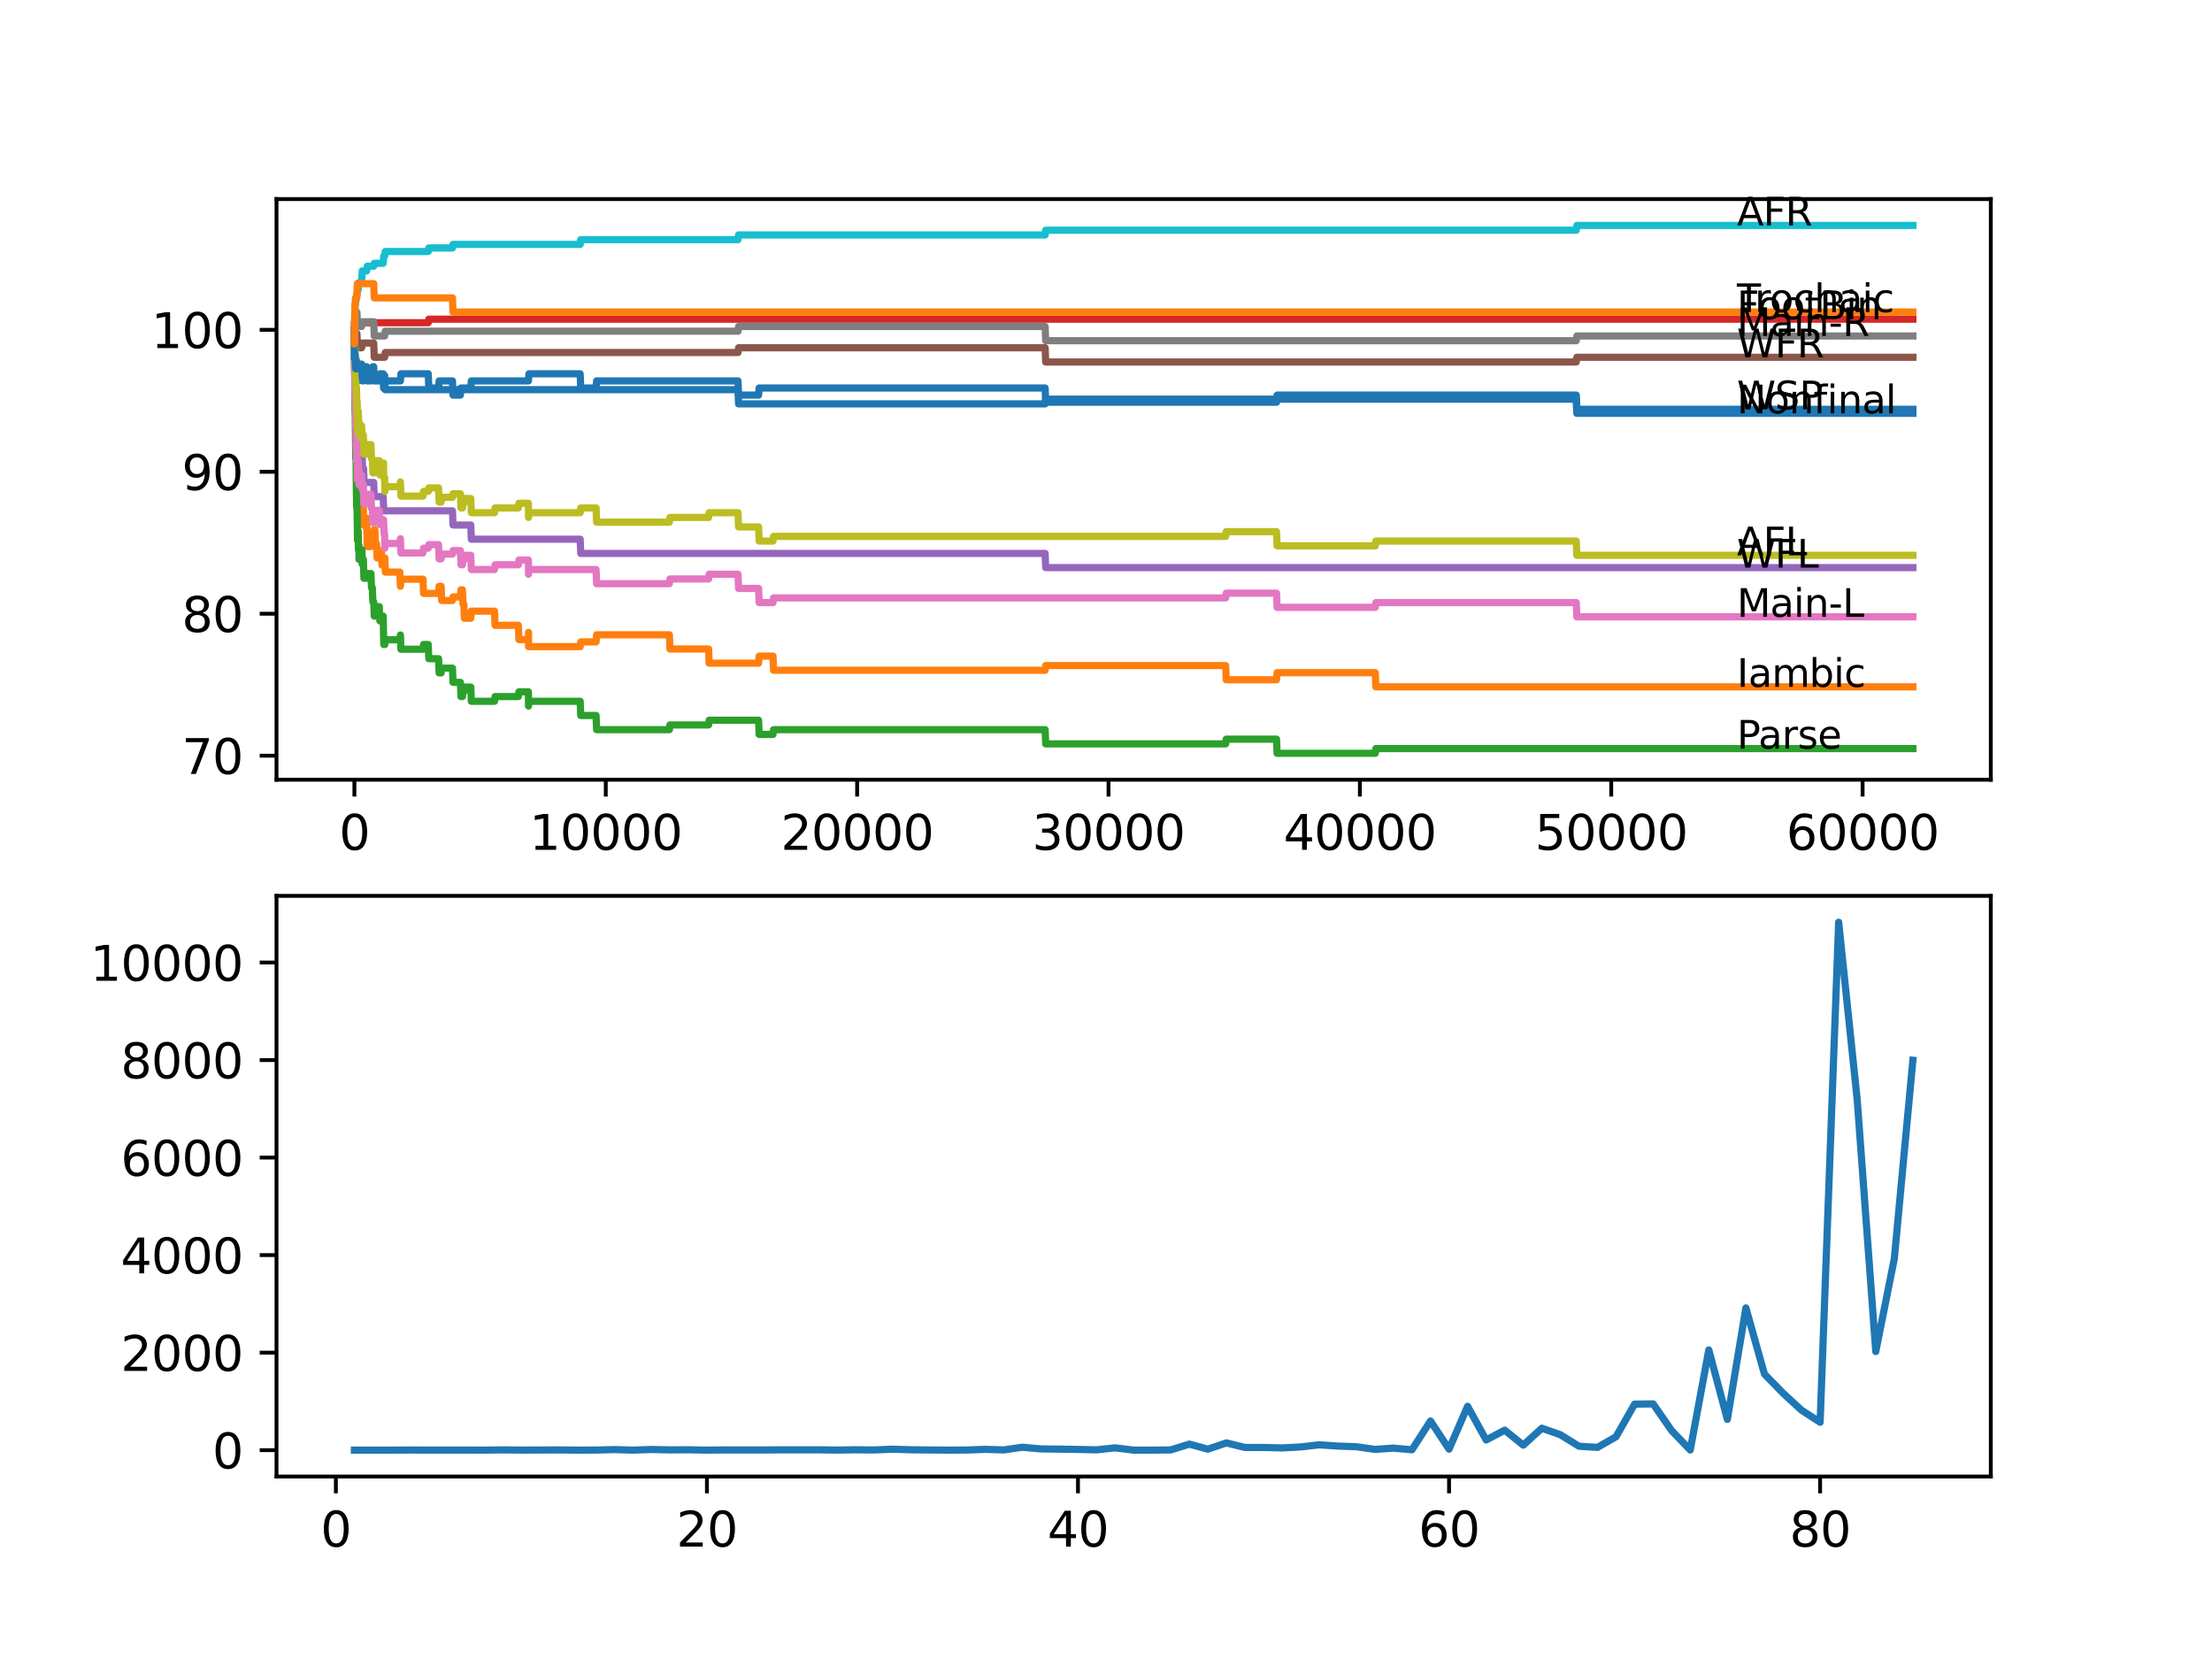 <?xml version="1.0" encoding="utf-8" standalone="no"?>
<!DOCTYPE svg PUBLIC "-//W3C//DTD SVG 1.1//EN"
  "http://www.w3.org/Graphics/SVG/1.1/DTD/svg11.dtd">
<svg xmlns:xlink="http://www.w3.org/1999/xlink" width="460.8pt" height="345.6pt" viewBox="0 0 460.8 345.6" xmlns="http://www.w3.org/2000/svg" version="1.1">
 <defs>
  <style type="text/css">*{stroke-linejoin: round; stroke-linecap: butt}</style>
 </defs>
 <g id="figure_1">
  <g id="patch_1">
   <path d="M 0 345.6 
L 460.8 345.6 
L 460.8 0 
L 0 0 
z
" style="fill: #ffffff"/>
  </g>
  <g id="axes_1">
   <g id="patch_2">
    <path d="M 57.6 162.432 
L 414.72 162.432 
L 414.72 41.472 
L 57.6 41.472 
z
" style="fill: #ffffff"/>
   </g>
   <g id="matplotlib.axis_1">
    <g id="xtick_1">
     <g id="line2d_1">
      <defs>
       <path id="m6e8d9813d7" d="M 0 0 
L 0 3.5 
" style="stroke: #000000; stroke-width: 0.8"/>
      </defs>
      <g>
       <use xlink:href="#m6e8d9813d7" x="73.827" y="162.432" style="stroke: #000000; stroke-width: 0.8"/>
      </g>
     </g>
     <g id="text_1">
      <!-- 0 -->
      <g transform="translate(70.646 177.03)scale(0.1 -0.1)">
       <defs>
        <path id="DejaVuSans-30" d="M 2034 4250 
Q 1547 4250 1301 3770 
Q 1056 3291 1056 2328 
Q 1056 1369 1301 889 
Q 1547 409 2034 409 
Q 2525 409 2770 889 
Q 3016 1369 3016 2328 
Q 3016 3291 2770 3770 
Q 2525 4250 2034 4250 
z
M 2034 4750 
Q 2819 4750 3233 4129 
Q 3647 3509 3647 2328 
Q 3647 1150 3233 529 
Q 2819 -91 2034 -91 
Q 1250 -91 836 529 
Q 422 1150 422 2328 
Q 422 3509 836 4129 
Q 1250 4750 2034 4750 
z
" transform="scale(0.016)"/>
       </defs>
       <use xlink:href="#DejaVuSans-30"/>
      </g>
     </g>
    </g>
    <g id="xtick_2">
     <g id="line2d_2">
      <g>
       <use xlink:href="#m6e8d9813d7" x="126.192" y="162.432" style="stroke: #000000; stroke-width: 0.8"/>
      </g>
     </g>
     <g id="text_2">
      <!-- 10000 -->
      <g transform="translate(110.286 177.03)scale(0.1 -0.1)">
       <defs>
        <path id="DejaVuSans-31" d="M 794 531 
L 1825 531 
L 1825 4091 
L 703 3866 
L 703 4441 
L 1819 4666 
L 2450 4666 
L 2450 531 
L 3481 531 
L 3481 0 
L 794 0 
L 794 531 
z
" transform="scale(0.016)"/>
       </defs>
       <use xlink:href="#DejaVuSans-31"/>
       <use xlink:href="#DejaVuSans-30" x="63.623"/>
       <use xlink:href="#DejaVuSans-30" x="127.246"/>
       <use xlink:href="#DejaVuSans-30" x="190.869"/>
       <use xlink:href="#DejaVuSans-30" x="254.492"/>
      </g>
     </g>
    </g>
    <g id="xtick_3">
     <g id="line2d_3">
      <g>
       <use xlink:href="#m6e8d9813d7" x="178.556" y="162.432" style="stroke: #000000; stroke-width: 0.8"/>
      </g>
     </g>
     <g id="text_3">
      <!-- 20000 -->
      <g transform="translate(162.65 177.03)scale(0.1 -0.1)">
       <defs>
        <path id="DejaVuSans-32" d="M 1228 531 
L 3431 531 
L 3431 0 
L 469 0 
L 469 531 
Q 828 903 1448 1529 
Q 2069 2156 2228 2338 
Q 2531 2678 2651 2914 
Q 2772 3150 2772 3378 
Q 2772 3750 2511 3984 
Q 2250 4219 1831 4219 
Q 1534 4219 1204 4116 
Q 875 4013 500 3803 
L 500 4441 
Q 881 4594 1212 4672 
Q 1544 4750 1819 4750 
Q 2544 4750 2975 4387 
Q 3406 4025 3406 3419 
Q 3406 3131 3298 2873 
Q 3191 2616 2906 2266 
Q 2828 2175 2409 1742 
Q 1991 1309 1228 531 
z
" transform="scale(0.016)"/>
       </defs>
       <use xlink:href="#DejaVuSans-32"/>
       <use xlink:href="#DejaVuSans-30" x="63.623"/>
       <use xlink:href="#DejaVuSans-30" x="127.246"/>
       <use xlink:href="#DejaVuSans-30" x="190.869"/>
       <use xlink:href="#DejaVuSans-30" x="254.492"/>
      </g>
     </g>
    </g>
    <g id="xtick_4">
     <g id="line2d_4">
      <g>
       <use xlink:href="#m6e8d9813d7" x="230.921" y="162.432" style="stroke: #000000; stroke-width: 0.8"/>
      </g>
     </g>
     <g id="text_4">
      <!-- 30000 -->
      <g transform="translate(215.015 177.03)scale(0.1 -0.1)">
       <defs>
        <path id="DejaVuSans-33" d="M 2597 2516 
Q 3050 2419 3304 2112 
Q 3559 1806 3559 1356 
Q 3559 666 3084 287 
Q 2609 -91 1734 -91 
Q 1441 -91 1130 -33 
Q 819 25 488 141 
L 488 750 
Q 750 597 1062 519 
Q 1375 441 1716 441 
Q 2309 441 2620 675 
Q 2931 909 2931 1356 
Q 2931 1769 2642 2001 
Q 2353 2234 1838 2234 
L 1294 2234 
L 1294 2753 
L 1863 2753 
Q 2328 2753 2575 2939 
Q 2822 3125 2822 3475 
Q 2822 3834 2567 4026 
Q 2313 4219 1838 4219 
Q 1578 4219 1281 4162 
Q 984 4106 628 3988 
L 628 4550 
Q 988 4650 1302 4700 
Q 1616 4750 1894 4750 
Q 2613 4750 3031 4423 
Q 3450 4097 3450 3541 
Q 3450 3153 3228 2886 
Q 3006 2619 2597 2516 
z
" transform="scale(0.016)"/>
       </defs>
       <use xlink:href="#DejaVuSans-33"/>
       <use xlink:href="#DejaVuSans-30" x="63.623"/>
       <use xlink:href="#DejaVuSans-30" x="127.246"/>
       <use xlink:href="#DejaVuSans-30" x="190.869"/>
       <use xlink:href="#DejaVuSans-30" x="254.492"/>
      </g>
     </g>
    </g>
    <g id="xtick_5">
     <g id="line2d_5">
      <g>
       <use xlink:href="#m6e8d9813d7" x="283.285" y="162.432" style="stroke: #000000; stroke-width: 0.8"/>
      </g>
     </g>
     <g id="text_5">
      <!-- 40000 -->
      <g transform="translate(267.379 177.03)scale(0.1 -0.1)">
       <defs>
        <path id="DejaVuSans-34" d="M 2419 4116 
L 825 1625 
L 2419 1625 
L 2419 4116 
z
M 2253 4666 
L 3047 4666 
L 3047 1625 
L 3713 1625 
L 3713 1100 
L 3047 1100 
L 3047 0 
L 2419 0 
L 2419 1100 
L 313 1100 
L 313 1709 
L 2253 4666 
z
" transform="scale(0.016)"/>
       </defs>
       <use xlink:href="#DejaVuSans-34"/>
       <use xlink:href="#DejaVuSans-30" x="63.623"/>
       <use xlink:href="#DejaVuSans-30" x="127.246"/>
       <use xlink:href="#DejaVuSans-30" x="190.869"/>
       <use xlink:href="#DejaVuSans-30" x="254.492"/>
      </g>
     </g>
    </g>
    <g id="xtick_6">
     <g id="line2d_6">
      <g>
       <use xlink:href="#m6e8d9813d7" x="335.65" y="162.432" style="stroke: #000000; stroke-width: 0.8"/>
      </g>
     </g>
     <g id="text_6">
      <!-- 50000 -->
      <g transform="translate(319.744 177.03)scale(0.1 -0.1)">
       <defs>
        <path id="DejaVuSans-35" d="M 691 4666 
L 3169 4666 
L 3169 4134 
L 1269 4134 
L 1269 2991 
Q 1406 3038 1543 3061 
Q 1681 3084 1819 3084 
Q 2600 3084 3056 2656 
Q 3513 2228 3513 1497 
Q 3513 744 3044 326 
Q 2575 -91 1722 -91 
Q 1428 -91 1123 -41 
Q 819 9 494 109 
L 494 744 
Q 775 591 1075 516 
Q 1375 441 1709 441 
Q 2250 441 2565 725 
Q 2881 1009 2881 1497 
Q 2881 1984 2565 2268 
Q 2250 2553 1709 2553 
Q 1456 2553 1204 2497 
Q 953 2441 691 2322 
L 691 4666 
z
" transform="scale(0.016)"/>
       </defs>
       <use xlink:href="#DejaVuSans-35"/>
       <use xlink:href="#DejaVuSans-30" x="63.623"/>
       <use xlink:href="#DejaVuSans-30" x="127.246"/>
       <use xlink:href="#DejaVuSans-30" x="190.869"/>
       <use xlink:href="#DejaVuSans-30" x="254.492"/>
      </g>
     </g>
    </g>
    <g id="xtick_7">
     <g id="line2d_7">
      <g>
       <use xlink:href="#m6e8d9813d7" x="388.014" y="162.432" style="stroke: #000000; stroke-width: 0.8"/>
      </g>
     </g>
     <g id="text_7">
      <!-- 60000 -->
      <g transform="translate(372.108 177.03)scale(0.1 -0.1)">
       <defs>
        <path id="DejaVuSans-36" d="M 2113 2584 
Q 1688 2584 1439 2293 
Q 1191 2003 1191 1497 
Q 1191 994 1439 701 
Q 1688 409 2113 409 
Q 2538 409 2786 701 
Q 3034 994 3034 1497 
Q 3034 2003 2786 2293 
Q 2538 2584 2113 2584 
z
M 3366 4563 
L 3366 3988 
Q 3128 4100 2886 4159 
Q 2644 4219 2406 4219 
Q 1781 4219 1451 3797 
Q 1122 3375 1075 2522 
Q 1259 2794 1537 2939 
Q 1816 3084 2150 3084 
Q 2853 3084 3261 2657 
Q 3669 2231 3669 1497 
Q 3669 778 3244 343 
Q 2819 -91 2113 -91 
Q 1303 -91 875 529 
Q 447 1150 447 2328 
Q 447 3434 972 4092 
Q 1497 4750 2381 4750 
Q 2619 4750 2861 4703 
Q 3103 4656 3366 4563 
z
" transform="scale(0.016)"/>
       </defs>
       <use xlink:href="#DejaVuSans-36"/>
       <use xlink:href="#DejaVuSans-30" x="63.623"/>
       <use xlink:href="#DejaVuSans-30" x="127.246"/>
       <use xlink:href="#DejaVuSans-30" x="190.869"/>
       <use xlink:href="#DejaVuSans-30" x="254.492"/>
      </g>
     </g>
    </g>
   </g>
   <g id="matplotlib.axis_2">
    <g id="ytick_1">
     <g id="line2d_8">
      <defs>
       <path id="me414a0c0d0" d="M 0 0 
L -3.5 0 
" style="stroke: #000000; stroke-width: 0.8"/>
      </defs>
      <g>
       <use xlink:href="#me414a0c0d0" x="57.6" y="157.427" style="stroke: #000000; stroke-width: 0.8"/>
      </g>
     </g>
     <g id="text_8">
      <!-- 70 -->
      <g transform="translate(37.875 161.226)scale(0.1 -0.1)">
       <defs>
        <path id="DejaVuSans-37" d="M 525 4666 
L 3525 4666 
L 3525 4397 
L 1831 0 
L 1172 0 
L 2766 4134 
L 525 4134 
L 525 4666 
z
" transform="scale(0.016)"/>
       </defs>
       <use xlink:href="#DejaVuSans-37"/>
       <use xlink:href="#DejaVuSans-30" x="63.623"/>
      </g>
     </g>
    </g>
    <g id="ytick_2">
     <g id="line2d_9">
      <g>
       <use xlink:href="#me414a0c0d0" x="57.6" y="127.853" style="stroke: #000000; stroke-width: 0.8"/>
      </g>
     </g>
     <g id="text_9">
      <!-- 80 -->
      <g transform="translate(37.875 131.653)scale(0.1 -0.1)">
       <defs>
        <path id="DejaVuSans-38" d="M 2034 2216 
Q 1584 2216 1326 1975 
Q 1069 1734 1069 1313 
Q 1069 891 1326 650 
Q 1584 409 2034 409 
Q 2484 409 2743 651 
Q 3003 894 3003 1313 
Q 3003 1734 2745 1975 
Q 2488 2216 2034 2216 
z
M 1403 2484 
Q 997 2584 770 2862 
Q 544 3141 544 3541 
Q 544 4100 942 4425 
Q 1341 4750 2034 4750 
Q 2731 4750 3128 4425 
Q 3525 4100 3525 3541 
Q 3525 3141 3298 2862 
Q 3072 2584 2669 2484 
Q 3125 2378 3379 2068 
Q 3634 1759 3634 1313 
Q 3634 634 3220 271 
Q 2806 -91 2034 -91 
Q 1263 -91 848 271 
Q 434 634 434 1313 
Q 434 1759 690 2068 
Q 947 2378 1403 2484 
z
M 1172 3481 
Q 1172 3119 1398 2916 
Q 1625 2713 2034 2713 
Q 2441 2713 2670 2916 
Q 2900 3119 2900 3481 
Q 2900 3844 2670 4047 
Q 2441 4250 2034 4250 
Q 1625 4250 1398 4047 
Q 1172 3844 1172 3481 
z
" transform="scale(0.016)"/>
       </defs>
       <use xlink:href="#DejaVuSans-38"/>
       <use xlink:href="#DejaVuSans-30" x="63.623"/>
      </g>
     </g>
    </g>
    <g id="ytick_3">
     <g id="line2d_10">
      <g>
       <use xlink:href="#me414a0c0d0" x="57.6" y="98.28" style="stroke: #000000; stroke-width: 0.8"/>
      </g>
     </g>
     <g id="text_10">
      <!-- 90 -->
      <g transform="translate(37.875 102.079)scale(0.1 -0.1)">
       <defs>
        <path id="DejaVuSans-39" d="M 703 97 
L 703 672 
Q 941 559 1184 500 
Q 1428 441 1663 441 
Q 2288 441 2617 861 
Q 2947 1281 2994 2138 
Q 2813 1869 2534 1725 
Q 2256 1581 1919 1581 
Q 1219 1581 811 2004 
Q 403 2428 403 3163 
Q 403 3881 828 4315 
Q 1253 4750 1959 4750 
Q 2769 4750 3195 4129 
Q 3622 3509 3622 2328 
Q 3622 1225 3098 567 
Q 2575 -91 1691 -91 
Q 1453 -91 1209 -44 
Q 966 3 703 97 
z
M 1959 2075 
Q 2384 2075 2632 2365 
Q 2881 2656 2881 3163 
Q 2881 3666 2632 3958 
Q 2384 4250 1959 4250 
Q 1534 4250 1286 3958 
Q 1038 3666 1038 3163 
Q 1038 2656 1286 2365 
Q 1534 2075 1959 2075 
z
" transform="scale(0.016)"/>
       </defs>
       <use xlink:href="#DejaVuSans-39"/>
       <use xlink:href="#DejaVuSans-30" x="63.623"/>
      </g>
     </g>
    </g>
    <g id="ytick_4">
     <g id="line2d_11">
      <g>
       <use xlink:href="#me414a0c0d0" x="57.6" y="68.707" style="stroke: #000000; stroke-width: 0.8"/>
      </g>
     </g>
     <g id="text_11">
      <!-- 100 -->
      <g transform="translate(31.512 72.506)scale(0.1 -0.1)">
       <use xlink:href="#DejaVuSans-31"/>
       <use xlink:href="#DejaVuSans-30" x="63.623"/>
       <use xlink:href="#DejaVuSans-30" x="127.246"/>
      </g>
     </g>
    </g>
   </g>
   <g id="line2d_12">
    <path d="M 73.833 68.707 
L 73.838 68.115 
L 73.869 76.987 
L 73.901 76.987 
L 73.943 79.944 
L 74.006 76.396 
L 74.011 76.396 
L 74.063 76.396 
L 74.068 74.917 
L 74.074 77.874 
L 74.168 77.874 
L 74.173 77.874 
L 74.22 74.917 
L 74.288 76.396 
L 74.362 76.396 
L 74.409 79.353 
L 74.472 76.396 
L 74.618 76.396 
L 74.66 79.353 
L 74.728 77.874 
L 74.775 77.874 
L 74.89 76.396 
L 75.414 76.396 
L 75.529 79.353 
L 75.697 79.353 
L 75.817 76.396 
L 76.383 76.396 
L 76.498 79.353 
L 77.273 79.353 
L 77.388 77.874 
L 77.561 77.874 
L 77.676 76.396 
L 77.849 76.396 
L 77.964 79.353 
L 79.012 79.353 
L 79.127 77.874 
L 79.823 77.874 
L 79.907 80.832 
L 79.933 79.353 
L 83.41 79.353 
L 83.525 77.874 
L 89.212 77.874 
L 89.327 80.832 
L 91.359 80.832 
L 91.474 79.353 
L 94.255 79.353 
L 94.37 82.31 
L 95.91 82.31 
L 96.025 80.832 
L 98.072 80.832 
L 98.187 79.353 
L 110.079 79.353 
L 110.195 77.874 
L 120.861 77.874 
L 120.976 80.832 
L 124.171 80.832 
L 124.286 79.353 
L 153.741 79.353 
L 153.856 82.31 
L 158.03 82.31 
L 158.145 80.832 
L 217.72 80.832 
L 217.835 83.789 
L 265.927 83.789 
L 266.042 82.31 
L 328.366 82.31 
L 328.481 85.268 
L 398.487 85.268 
L 398.487 85.268 
" clip-path="url(#p264c200d76)" style="fill: none; stroke: #1f77b4; stroke-width: 1.5; stroke-linecap: square"/>
   </g>
   <g id="line2d_13">
    <path d="M 73.833 68.707 
L 73.838 68.115 
L 73.88 73.044 
L 73.885 73.044 
L 74 85.761 
L 74.016 84.282 
L 74.063 84.282 
L 74.142 81.817 
L 74.147 84.775 
L 74.168 84.775 
L 74.173 84.775 
L 74.246 80.832 
L 74.288 82.31 
L 74.409 90.197 
L 74.472 87.239 
L 74.519 90.197 
L 74.576 90.197 
L 74.66 97.59 
L 74.697 96.111 
L 74.749 96.111 
L 74.775 99.069 
L 74.859 97.59 
L 75.089 97.59 
L 75.205 100.547 
L 75.226 100.547 
L 75.341 103.505 
L 75.414 103.505 
L 75.451 102.026 
L 75.456 104.983 
L 75.519 104.983 
L 75.697 104.983 
L 75.702 103.505 
L 75.713 109.419 
L 75.796 107.941 
L 76.383 107.941 
L 76.503 113.855 
L 77.273 113.855 
L 77.388 112.377 
L 77.561 112.377 
L 77.676 110.898 
L 77.849 110.898 
L 77.964 110.306 
L 78.09 110.306 
L 78.205 113.264 
L 78.436 113.264 
L 78.551 116.221 
L 79.012 116.221 
L 79.127 114.742 
L 79.451 114.742 
L 79.567 117.7 
L 79.907 117.7 
L 80.022 116.221 
L 80.169 116.221 
L 80.284 119.178 
L 83.3 119.178 
L 83.41 122.136 
L 83.525 120.657 
L 88.118 120.657 
L 88.233 123.614 
L 91.359 123.614 
L 91.474 122.136 
L 91.898 122.136 
L 92.014 125.093 
L 94.255 125.093 
L 94.37 124.354 
L 95.91 124.354 
L 96.025 122.875 
L 96.334 122.875 
L 96.449 125.832 
L 96.632 125.832 
L 96.747 128.79 
L 98.072 128.79 
L 98.187 127.311 
L 103.015 127.311 
L 103.131 130.268 
L 107.985 130.268 
L 108.1 133.226 
L 110.079 133.226 
L 110.1 131.747 
L 110.106 134.705 
L 110.184 134.705 
L 120.861 134.705 
L 120.976 133.719 
L 124.171 133.719 
L 124.286 132.24 
L 139.445 132.24 
L 139.561 135.197 
L 147.614 135.197 
L 147.729 138.155 
L 158.03 138.155 
L 158.145 136.676 
L 161.03 136.676 
L 161.145 139.633 
L 217.72 139.633 
L 217.835 138.648 
L 255.333 138.648 
L 255.448 141.605 
L 265.927 141.605 
L 266.042 140.126 
L 286.495 140.126 
L 286.611 143.084 
L 398.487 143.084 
L 398.487 143.084 
" clip-path="url(#p264c200d76)" style="fill: none; stroke: #ff7f0e; stroke-width: 1.5; stroke-linecap: square"/>
   </g>
   <g id="line2d_14">
    <path d="M 73.833 68.707 
L 73.958 85.465 
L 73.969 84.726 
L 73.985 84.726 
L 74.11 95.569 
L 74.142 95.569 
L 74.173 94.583 
L 74.22 100.498 
L 74.288 105.673 
L 74.335 104.688 
L 74.362 104.688 
L 74.472 112.574 
L 74.482 111.588 
L 74.576 111.588 
L 74.618 110.602 
L 74.665 114.545 
L 74.671 114.545 
L 74.749 114.545 
L 74.775 113.56 
L 74.781 116.517 
L 74.849 116.517 
L 75.089 116.517 
L 75.205 115.531 
L 75.226 115.531 
L 75.341 114.545 
L 75.414 114.545 
L 75.451 117.503 
L 75.524 116.517 
L 75.697 116.517 
L 75.812 120.46 
L 76.493 120.46 
L 76.608 119.474 
L 77.273 119.474 
L 77.388 122.432 
L 77.561 122.432 
L 77.676 125.389 
L 77.849 125.389 
L 77.964 128.346 
L 78.09 128.346 
L 78.205 127.36 
L 78.436 127.36 
L 78.551 126.375 
L 79.012 126.375 
L 79.127 129.332 
L 79.451 129.332 
L 79.567 128.346 
L 79.823 128.346 
L 79.944 134.261 
L 80.169 134.261 
L 80.284 133.275 
L 83.3 133.275 
L 83.41 132.289 
L 83.525 135.247 
L 88.118 135.247 
L 88.233 134.261 
L 89.212 134.261 
L 89.327 137.218 
L 91.359 137.218 
L 91.474 140.176 
L 91.898 140.176 
L 92.014 139.19 
L 94.255 139.19 
L 94.37 142.147 
L 95.91 142.147 
L 96.025 145.104 
L 96.334 145.104 
L 96.449 144.119 
L 96.632 144.119 
L 96.747 143.133 
L 98.072 143.133 
L 98.187 146.09 
L 103.015 146.09 
L 103.131 145.104 
L 107.985 145.104 
L 108.1 144.119 
L 110.079 144.119 
L 110.1 147.076 
L 110.189 146.09 
L 120.861 146.09 
L 120.976 149.048 
L 124.171 149.048 
L 124.286 152.005 
L 139.445 152.005 
L 139.561 151.019 
L 147.614 151.019 
L 147.729 150.033 
L 158.03 150.033 
L 158.145 152.991 
L 161.03 152.991 
L 161.145 152.005 
L 217.72 152.005 
L 217.835 154.962 
L 255.333 154.962 
L 255.448 153.976 
L 265.927 153.976 
L 266.042 156.934 
L 286.495 156.934 
L 286.611 155.948 
L 398.487 155.948 
L 398.487 155.948 
" clip-path="url(#p264c200d76)" style="fill: none; stroke: #2ca02c; stroke-width: 1.5; stroke-linecap: square"/>
   </g>
   <g id="line2d_15">
    <path d="M 73.833 68.707 
L 73.901 68.707 
L 74.021 67.228 
L 89.212 67.228 
L 89.327 66.489 
L 398.487 66.489 
L 398.487 66.489 
" clip-path="url(#p264c200d76)" style="fill: none; stroke: #d62728; stroke-width: 1.5; stroke-linecap: square"/>
   </g>
   <g id="line2d_16">
    <path d="M 73.833 68.707 
L 73.969 83.493 
L 73.985 83.493 
L 74.1 86.451 
L 74.22 86.451 
L 74.246 89.408 
L 74.33 88.669 
L 74.362 88.669 
L 74.477 91.626 
L 74.618 91.626 
L 74.733 94.583 
L 75.414 94.583 
L 75.529 97.541 
L 75.734 97.541 
L 75.849 100.498 
L 77.849 100.498 
L 77.964 103.455 
L 79.823 103.455 
L 79.938 106.413 
L 94.255 106.413 
L 94.37 109.37 
L 98.072 109.37 
L 98.187 112.327 
L 120.861 112.327 
L 120.976 115.285 
L 217.72 115.285 
L 217.835 118.242 
L 398.487 118.242 
L 398.487 118.242 
" clip-path="url(#p264c200d76)" style="fill: none; stroke: #9467bd; stroke-width: 1.5; stroke-linecap: square"/>
   </g>
   <g id="line2d_17">
    <path d="M 73.833 68.707 
L 73.848 67.129 
L 73.854 70.087 
L 73.927 70.087 
L 73.985 70.087 
L 74.1 69.495 
L 74.362 69.495 
L 74.477 72.453 
L 75.336 72.453 
L 75.451 71.467 
L 77.849 71.467 
L 77.964 74.424 
L 80.127 74.424 
L 80.242 73.438 
L 153.741 73.438 
L 153.856 72.453 
L 217.72 72.453 
L 217.835 75.41 
L 328.366 75.41 
L 328.481 74.424 
L 398.487 74.424 
L 398.487 74.424 
" clip-path="url(#p264c200d76)" style="fill: none; stroke: #8c564b; stroke-width: 1.5; stroke-linecap: square"/>
   </g>
   <g id="line2d_18">
    <path d="M 73.833 68.707 
L 73.958 81.768 
L 73.964 81.029 
L 73.985 81.029 
L 74.105 88.915 
L 74.142 88.915 
L 74.173 87.929 
L 74.22 93.844 
L 74.225 93.844 
L 74.246 93.844 
L 74.267 93.105 
L 74.273 96.062 
L 74.346 95.076 
L 74.398 95.076 
L 74.409 94.09 
L 74.456 100.005 
L 74.487 99.019 
L 74.576 99.019 
L 74.66 96.062 
L 74.686 99.019 
L 74.749 99.019 
L 74.775 98.034 
L 74.781 100.991 
L 74.849 100.991 
L 75.089 100.991 
L 75.205 100.005 
L 75.226 100.005 
L 75.336 99.019 
L 75.451 101.977 
L 75.566 100.991 
L 75.697 100.991 
L 75.812 104.934 
L 76.383 104.934 
L 76.503 102.962 
L 77.273 102.962 
L 77.388 105.92 
L 77.561 105.92 
L 77.676 108.877 
L 77.849 108.877 
L 77.964 108.286 
L 78.09 108.286 
L 78.205 107.3 
L 78.436 107.3 
L 78.551 106.314 
L 79.012 106.314 
L 79.127 109.271 
L 79.451 109.271 
L 79.567 108.286 
L 79.907 108.286 
L 80.022 111.243 
L 80.127 111.243 
L 80.169 114.2 
L 80.237 113.215 
L 83.3 113.215 
L 83.41 112.229 
L 83.525 115.186 
L 88.118 115.186 
L 88.233 114.2 
L 89.212 114.2 
L 89.327 113.461 
L 91.359 113.461 
L 91.474 116.418 
L 91.898 116.418 
L 92.014 115.433 
L 94.255 115.433 
L 94.37 114.693 
L 95.91 114.693 
L 96.025 117.651 
L 96.334 117.651 
L 96.449 116.665 
L 96.632 116.665 
L 96.747 115.679 
L 98.072 115.679 
L 98.187 118.636 
L 103.015 118.636 
L 103.131 117.651 
L 107.985 117.651 
L 108.1 116.665 
L 110.079 116.665 
L 110.1 119.622 
L 110.189 118.636 
L 124.171 118.636 
L 124.286 121.594 
L 139.445 121.594 
L 139.561 120.608 
L 147.614 120.608 
L 147.729 119.622 
L 153.741 119.622 
L 153.856 122.579 
L 158.03 122.579 
L 158.145 125.537 
L 161.03 125.537 
L 161.145 124.551 
L 255.333 124.551 
L 255.448 123.565 
L 265.927 123.565 
L 266.042 126.523 
L 286.495 126.523 
L 286.611 125.537 
L 328.366 125.537 
L 328.481 128.494 
L 398.487 128.494 
L 398.487 128.494 
" clip-path="url(#p264c200d76)" style="fill: none; stroke: #e377c2; stroke-width: 1.5; stroke-linecap: square"/>
   </g>
   <g id="line2d_19">
    <path d="M 73.833 68.707 
L 73.969 65.651 
L 73.985 65.651 
L 74.1 65.059 
L 74.362 65.059 
L 74.477 68.017 
L 75.336 68.017 
L 75.451 67.031 
L 77.849 67.031 
L 77.964 69.988 
L 80.127 69.988 
L 80.242 69.002 
L 153.741 69.002 
L 153.856 68.017 
L 217.72 68.017 
L 217.835 70.974 
L 328.366 70.974 
L 328.481 69.988 
L 398.487 69.988 
L 398.487 69.988 
" clip-path="url(#p264c200d76)" style="fill: none; stroke: #7f7f7f; stroke-width: 1.5; stroke-linecap: square"/>
   </g>
   <g id="line2d_20">
    <path d="M 73.833 68.707 
L 73.848 73.882 
L 73.948 73.389 
L 73.958 73.389 
L 73.985 72.65 
L 74.006 77.579 
L 74.037 77.579 
L 74.063 77.579 
L 74.178 81.522 
L 74.215 81.522 
L 74.288 85.711 
L 74.33 84.726 
L 74.398 84.726 
L 74.409 83.74 
L 74.456 89.654 
L 74.487 88.669 
L 74.576 88.669 
L 74.66 85.711 
L 74.686 88.669 
L 74.749 88.669 
L 74.775 87.683 
L 74.781 90.64 
L 74.849 90.64 
L 75.089 90.64 
L 75.205 89.654 
L 75.226 89.654 
L 75.336 88.669 
L 75.451 91.626 
L 75.566 90.64 
L 75.697 90.64 
L 75.812 94.583 
L 76.383 94.583 
L 76.503 92.612 
L 77.273 92.612 
L 77.388 95.569 
L 77.561 95.569 
L 77.676 98.526 
L 77.849 98.526 
L 77.964 97.935 
L 78.09 97.935 
L 78.205 96.949 
L 78.436 96.949 
L 78.551 95.963 
L 79.012 95.963 
L 79.127 98.921 
L 79.451 98.921 
L 79.567 97.935 
L 79.823 97.935 
L 79.907 96.456 
L 79.912 99.414 
L 79.928 99.414 
L 80.127 99.414 
L 80.169 102.371 
L 80.237 101.385 
L 83.3 101.385 
L 83.41 100.399 
L 83.525 103.357 
L 88.118 103.357 
L 88.233 102.371 
L 89.212 102.371 
L 89.327 101.632 
L 91.359 101.632 
L 91.474 104.589 
L 91.898 104.589 
L 92.014 103.603 
L 94.255 103.603 
L 94.37 102.864 
L 95.91 102.864 
L 96.025 105.821 
L 96.334 105.821 
L 96.449 104.835 
L 96.632 104.835 
L 96.747 103.85 
L 98.072 103.85 
L 98.187 106.807 
L 103.015 106.807 
L 103.131 105.821 
L 107.985 105.821 
L 108.1 104.835 
L 110.079 104.835 
L 110.1 107.793 
L 110.189 106.807 
L 120.861 106.807 
L 120.976 105.821 
L 124.171 105.821 
L 124.286 108.779 
L 139.445 108.779 
L 139.561 107.793 
L 147.614 107.793 
L 147.729 106.807 
L 153.741 106.807 
L 153.856 109.764 
L 158.03 109.764 
L 158.145 112.722 
L 161.03 112.722 
L 161.145 111.736 
L 255.333 111.736 
L 255.448 110.75 
L 265.927 110.75 
L 266.042 113.707 
L 286.495 113.707 
L 286.611 112.722 
L 328.366 112.722 
L 328.481 115.679 
L 398.487 115.679 
L 398.487 115.679 
" clip-path="url(#p264c200d76)" style="fill: none; stroke: #bcbd22; stroke-width: 1.5; stroke-linecap: square"/>
   </g>
   <g id="line2d_21">
    <path d="M 73.833 68.707 
L 73.99 63.334 
L 74.068 63.334 
L 74.184 62.348 
L 74.22 62.348 
L 74.335 61.363 
L 74.362 61.363 
L 74.477 60.377 
L 74.618 60.377 
L 74.733 58.898 
L 75.336 58.898 
L 75.456 56.434 
L 76.383 56.434 
L 76.498 55.448 
L 77.849 55.448 
L 77.964 54.856 
L 79.823 54.856 
L 79.938 53.378 
L 80.127 53.378 
L 80.242 52.392 
L 89.212 52.392 
L 89.327 51.653 
L 94.255 51.653 
L 94.37 50.913 
L 120.861 50.913 
L 120.976 49.928 
L 153.741 49.928 
L 153.856 48.942 
L 217.72 48.942 
L 217.835 47.956 
L 328.366 47.956 
L 328.481 46.97 
L 398.487 46.97 
L 398.487 46.97 
" clip-path="url(#p264c200d76)" style="fill: none; stroke: #17becf; stroke-width: 1.5; stroke-linecap: square"/>
   </g>
   <g id="line2d_22">
    <path d="M 73.833 68.707 
L 73.848 74.621 
L 73.948 73.882 
L 73.985 73.882 
L 74.1 76.839 
L 74.362 76.839 
L 74.477 75.854 
L 75.336 75.854 
L 75.451 78.811 
L 77.849 78.811 
L 77.964 78.219 
L 80.127 78.219 
L 80.242 81.177 
L 153.741 81.177 
L 153.856 84.134 
L 217.72 84.134 
L 217.835 83.148 
L 328.366 83.148 
L 328.481 86.106 
L 398.487 86.106 
L 398.487 86.106 
" clip-path="url(#p264c200d76)" style="fill: none; stroke: #1f77b4; stroke-width: 1.5; stroke-linecap: square"/>
   </g>
   <g id="line2d_23">
    <path d="M 73.833 68.707 
L 73.838 71.664 
L 73.901 65.01 
L 73.932 65.01 
L 74.047 62.053 
L 74.325 62.053 
L 74.44 59.095 
L 77.849 59.095 
L 77.964 62.053 
L 94.255 62.053 
L 94.37 65.01 
L 398.487 65.01 
L 398.487 65.01 
" clip-path="url(#p264c200d76)" style="fill: none; stroke: #ff7f0e; stroke-width: 1.5; stroke-linecap: square"/>
   </g>
   <g id="patch_3">
    <path d="M 57.6 162.432 
L 57.6 41.472 
" style="fill: none; stroke: #000000; stroke-width: 0.8; stroke-linejoin: miter; stroke-linecap: square"/>
   </g>
   <g id="patch_4">
    <path d="M 414.72 162.432 
L 414.72 41.472 
" style="fill: none; stroke: #000000; stroke-width: 0.8; stroke-linejoin: miter; stroke-linecap: square"/>
   </g>
   <g id="patch_5">
    <path d="M 57.6 162.432 
L 414.72 162.432 
" style="fill: none; stroke: #000000; stroke-width: 0.8; stroke-linejoin: miter; stroke-linecap: square"/>
   </g>
   <g id="patch_6">
    <path d="M 57.6 41.472 
L 414.72 41.472 
" style="fill: none; stroke: #000000; stroke-width: 0.8; stroke-linejoin: miter; stroke-linecap: square"/>
   </g>
   <g id="text_12">
    <!-- WSP -->
    <g transform="translate(361.832 85.268)scale(0.08 -0.08)">
     <defs>
      <path id="DejaVuSans-57" d="M 213 4666 
L 850 4666 
L 1831 722 
L 2809 4666 
L 3519 4666 
L 4500 722 
L 5478 4666 
L 6119 4666 
L 4947 0 
L 4153 0 
L 3169 4050 
L 2175 0 
L 1381 0 
L 213 4666 
z
" transform="scale(0.016)"/>
      <path id="DejaVuSans-53" d="M 3425 4513 
L 3425 3897 
Q 3066 4069 2747 4153 
Q 2428 4238 2131 4238 
Q 1616 4238 1336 4038 
Q 1056 3838 1056 3469 
Q 1056 3159 1242 3001 
Q 1428 2844 1947 2747 
L 2328 2669 
Q 3034 2534 3370 2195 
Q 3706 1856 3706 1288 
Q 3706 609 3251 259 
Q 2797 -91 1919 -91 
Q 1588 -91 1214 -16 
Q 841 59 441 206 
L 441 856 
Q 825 641 1194 531 
Q 1563 422 1919 422 
Q 2459 422 2753 634 
Q 3047 847 3047 1241 
Q 3047 1584 2836 1778 
Q 2625 1972 2144 2069 
L 1759 2144 
Q 1053 2284 737 2584 
Q 422 2884 422 3419 
Q 422 4038 858 4394 
Q 1294 4750 2059 4750 
Q 2388 4750 2728 4690 
Q 3069 4631 3425 4513 
z
" transform="scale(0.016)"/>
      <path id="DejaVuSans-50" d="M 1259 4147 
L 1259 2394 
L 2053 2394 
Q 2494 2394 2734 2622 
Q 2975 2850 2975 3272 
Q 2975 3691 2734 3919 
Q 2494 4147 2053 4147 
L 1259 4147 
z
M 628 4666 
L 2053 4666 
Q 2838 4666 3239 4311 
Q 3641 3956 3641 3272 
Q 3641 2581 3239 2228 
Q 2838 1875 2053 1875 
L 1259 1875 
L 1259 0 
L 628 0 
L 628 4666 
z
" transform="scale(0.016)"/>
     </defs>
     <use xlink:href="#DejaVuSans-57"/>
     <use xlink:href="#DejaVuSans-53" x="98.877"/>
     <use xlink:href="#DejaVuSans-50" x="162.354"/>
    </g>
   </g>
   <g id="text_13">
    <!-- Iambic -->
    <g transform="translate(361.832 143.084)scale(0.08 -0.08)">
     <defs>
      <path id="DejaVuSans-49" d="M 628 4666 
L 1259 4666 
L 1259 0 
L 628 0 
L 628 4666 
z
" transform="scale(0.016)"/>
      <path id="DejaVuSans-61" d="M 2194 1759 
Q 1497 1759 1228 1600 
Q 959 1441 959 1056 
Q 959 750 1161 570 
Q 1363 391 1709 391 
Q 2188 391 2477 730 
Q 2766 1069 2766 1631 
L 2766 1759 
L 2194 1759 
z
M 3341 1997 
L 3341 0 
L 2766 0 
L 2766 531 
Q 2569 213 2275 61 
Q 1981 -91 1556 -91 
Q 1019 -91 701 211 
Q 384 513 384 1019 
Q 384 1609 779 1909 
Q 1175 2209 1959 2209 
L 2766 2209 
L 2766 2266 
Q 2766 2663 2505 2880 
Q 2244 3097 1772 3097 
Q 1472 3097 1187 3025 
Q 903 2953 641 2809 
L 641 3341 
Q 956 3463 1253 3523 
Q 1550 3584 1831 3584 
Q 2591 3584 2966 3190 
Q 3341 2797 3341 1997 
z
" transform="scale(0.016)"/>
      <path id="DejaVuSans-6d" d="M 3328 2828 
Q 3544 3216 3844 3400 
Q 4144 3584 4550 3584 
Q 5097 3584 5394 3201 
Q 5691 2819 5691 2113 
L 5691 0 
L 5113 0 
L 5113 2094 
Q 5113 2597 4934 2840 
Q 4756 3084 4391 3084 
Q 3944 3084 3684 2787 
Q 3425 2491 3425 1978 
L 3425 0 
L 2847 0 
L 2847 2094 
Q 2847 2600 2669 2842 
Q 2491 3084 2119 3084 
Q 1678 3084 1418 2786 
Q 1159 2488 1159 1978 
L 1159 0 
L 581 0 
L 581 3500 
L 1159 3500 
L 1159 2956 
Q 1356 3278 1631 3431 
Q 1906 3584 2284 3584 
Q 2666 3584 2933 3390 
Q 3200 3197 3328 2828 
z
" transform="scale(0.016)"/>
      <path id="DejaVuSans-62" d="M 3116 1747 
Q 3116 2381 2855 2742 
Q 2594 3103 2138 3103 
Q 1681 3103 1420 2742 
Q 1159 2381 1159 1747 
Q 1159 1113 1420 752 
Q 1681 391 2138 391 
Q 2594 391 2855 752 
Q 3116 1113 3116 1747 
z
M 1159 2969 
Q 1341 3281 1617 3432 
Q 1894 3584 2278 3584 
Q 2916 3584 3314 3078 
Q 3713 2572 3713 1747 
Q 3713 922 3314 415 
Q 2916 -91 2278 -91 
Q 1894 -91 1617 61 
Q 1341 213 1159 525 
L 1159 0 
L 581 0 
L 581 4863 
L 1159 4863 
L 1159 2969 
z
" transform="scale(0.016)"/>
      <path id="DejaVuSans-69" d="M 603 3500 
L 1178 3500 
L 1178 0 
L 603 0 
L 603 3500 
z
M 603 4863 
L 1178 4863 
L 1178 4134 
L 603 4134 
L 603 4863 
z
" transform="scale(0.016)"/>
      <path id="DejaVuSans-63" d="M 3122 3366 
L 3122 2828 
Q 2878 2963 2633 3030 
Q 2388 3097 2138 3097 
Q 1578 3097 1268 2742 
Q 959 2388 959 1747 
Q 959 1106 1268 751 
Q 1578 397 2138 397 
Q 2388 397 2633 464 
Q 2878 531 3122 666 
L 3122 134 
Q 2881 22 2623 -34 
Q 2366 -91 2075 -91 
Q 1284 -91 818 406 
Q 353 903 353 1747 
Q 353 2603 823 3093 
Q 1294 3584 2113 3584 
Q 2378 3584 2631 3529 
Q 2884 3475 3122 3366 
z
" transform="scale(0.016)"/>
     </defs>
     <use xlink:href="#DejaVuSans-49"/>
     <use xlink:href="#DejaVuSans-61" x="29.492"/>
     <use xlink:href="#DejaVuSans-6d" x="90.771"/>
     <use xlink:href="#DejaVuSans-62" x="188.184"/>
     <use xlink:href="#DejaVuSans-69" x="251.66"/>
     <use xlink:href="#DejaVuSans-63" x="279.443"/>
    </g>
   </g>
   <g id="text_14">
    <!-- Parse -->
    <g transform="translate(361.832 155.948)scale(0.08 -0.08)">
     <defs>
      <path id="DejaVuSans-72" d="M 2631 2963 
Q 2534 3019 2420 3045 
Q 2306 3072 2169 3072 
Q 1681 3072 1420 2755 
Q 1159 2438 1159 1844 
L 1159 0 
L 581 0 
L 581 3500 
L 1159 3500 
L 1159 2956 
Q 1341 3275 1631 3429 
Q 1922 3584 2338 3584 
Q 2397 3584 2469 3576 
Q 2541 3569 2628 3553 
L 2631 2963 
z
" transform="scale(0.016)"/>
      <path id="DejaVuSans-73" d="M 2834 3397 
L 2834 2853 
Q 2591 2978 2328 3040 
Q 2066 3103 1784 3103 
Q 1356 3103 1142 2972 
Q 928 2841 928 2578 
Q 928 2378 1081 2264 
Q 1234 2150 1697 2047 
L 1894 2003 
Q 2506 1872 2764 1633 
Q 3022 1394 3022 966 
Q 3022 478 2636 193 
Q 2250 -91 1575 -91 
Q 1294 -91 989 -36 
Q 684 19 347 128 
L 347 722 
Q 666 556 975 473 
Q 1284 391 1588 391 
Q 1994 391 2212 530 
Q 2431 669 2431 922 
Q 2431 1156 2273 1281 
Q 2116 1406 1581 1522 
L 1381 1569 
Q 847 1681 609 1914 
Q 372 2147 372 2553 
Q 372 3047 722 3315 
Q 1072 3584 1716 3584 
Q 2034 3584 2315 3537 
Q 2597 3491 2834 3397 
z
" transform="scale(0.016)"/>
      <path id="DejaVuSans-65" d="M 3597 1894 
L 3597 1613 
L 953 1613 
Q 991 1019 1311 708 
Q 1631 397 2203 397 
Q 2534 397 2845 478 
Q 3156 559 3463 722 
L 3463 178 
Q 3153 47 2828 -22 
Q 2503 -91 2169 -91 
Q 1331 -91 842 396 
Q 353 884 353 1716 
Q 353 2575 817 3079 
Q 1281 3584 2069 3584 
Q 2775 3584 3186 3129 
Q 3597 2675 3597 1894 
z
M 3022 2063 
Q 3016 2534 2758 2815 
Q 2500 3097 2075 3097 
Q 1594 3097 1305 2825 
Q 1016 2553 972 2059 
L 3022 2063 
z
" transform="scale(0.016)"/>
     </defs>
     <use xlink:href="#DejaVuSans-50"/>
     <use xlink:href="#DejaVuSans-61" x="55.803"/>
     <use xlink:href="#DejaVuSans-72" x="117.082"/>
     <use xlink:href="#DejaVuSans-73" x="158.195"/>
     <use xlink:href="#DejaVuSans-65" x="210.295"/>
    </g>
   </g>
   <g id="text_15">
    <!-- FootBin -->
    <g transform="translate(361.832 66.489)scale(0.08 -0.08)">
     <defs>
      <path id="DejaVuSans-46" d="M 628 4666 
L 3309 4666 
L 3309 4134 
L 1259 4134 
L 1259 2759 
L 3109 2759 
L 3109 2228 
L 1259 2228 
L 1259 0 
L 628 0 
L 628 4666 
z
" transform="scale(0.016)"/>
      <path id="DejaVuSans-6f" d="M 1959 3097 
Q 1497 3097 1228 2736 
Q 959 2375 959 1747 
Q 959 1119 1226 758 
Q 1494 397 1959 397 
Q 2419 397 2687 759 
Q 2956 1122 2956 1747 
Q 2956 2369 2687 2733 
Q 2419 3097 1959 3097 
z
M 1959 3584 
Q 2709 3584 3137 3096 
Q 3566 2609 3566 1747 
Q 3566 888 3137 398 
Q 2709 -91 1959 -91 
Q 1206 -91 779 398 
Q 353 888 353 1747 
Q 353 2609 779 3096 
Q 1206 3584 1959 3584 
z
" transform="scale(0.016)"/>
      <path id="DejaVuSans-74" d="M 1172 4494 
L 1172 3500 
L 2356 3500 
L 2356 3053 
L 1172 3053 
L 1172 1153 
Q 1172 725 1289 603 
Q 1406 481 1766 481 
L 2356 481 
L 2356 0 
L 1766 0 
Q 1100 0 847 248 
Q 594 497 594 1153 
L 594 3053 
L 172 3053 
L 172 3500 
L 594 3500 
L 594 4494 
L 1172 4494 
z
" transform="scale(0.016)"/>
      <path id="DejaVuSans-42" d="M 1259 2228 
L 1259 519 
L 2272 519 
Q 2781 519 3026 730 
Q 3272 941 3272 1375 
Q 3272 1813 3026 2020 
Q 2781 2228 2272 2228 
L 1259 2228 
z
M 1259 4147 
L 1259 2741 
L 2194 2741 
Q 2656 2741 2882 2914 
Q 3109 3088 3109 3444 
Q 3109 3797 2882 3972 
Q 2656 4147 2194 4147 
L 1259 4147 
z
M 628 4666 
L 2241 4666 
Q 2963 4666 3353 4366 
Q 3744 4066 3744 3513 
Q 3744 3084 3544 2831 
Q 3344 2578 2956 2516 
Q 3422 2416 3680 2098 
Q 3938 1781 3938 1306 
Q 3938 681 3513 340 
Q 3088 0 2303 0 
L 628 0 
L 628 4666 
z
" transform="scale(0.016)"/>
      <path id="DejaVuSans-6e" d="M 3513 2113 
L 3513 0 
L 2938 0 
L 2938 2094 
Q 2938 2591 2744 2837 
Q 2550 3084 2163 3084 
Q 1697 3084 1428 2787 
Q 1159 2491 1159 1978 
L 1159 0 
L 581 0 
L 581 3500 
L 1159 3500 
L 1159 2956 
Q 1366 3272 1645 3428 
Q 1925 3584 2291 3584 
Q 2894 3584 3203 3211 
Q 3513 2838 3513 2113 
z
" transform="scale(0.016)"/>
     </defs>
     <use xlink:href="#DejaVuSans-46"/>
     <use xlink:href="#DejaVuSans-6f" x="53.895"/>
     <use xlink:href="#DejaVuSans-6f" x="115.076"/>
     <use xlink:href="#DejaVuSans-74" x="176.258"/>
     <use xlink:href="#DejaVuSans-42" x="215.467"/>
     <use xlink:href="#DejaVuSans-69" x="284.07"/>
     <use xlink:href="#DejaVuSans-6e" x="311.854"/>
    </g>
   </g>
   <g id="text_16">
    <!-- WFL -->
    <g transform="translate(361.832 118.242)scale(0.08 -0.08)">
     <defs>
      <path id="DejaVuSans-4c" d="M 628 4666 
L 1259 4666 
L 1259 531 
L 3531 531 
L 3531 0 
L 628 0 
L 628 4666 
z
" transform="scale(0.016)"/>
     </defs>
     <use xlink:href="#DejaVuSans-57"/>
     <use xlink:href="#DejaVuSans-46" x="98.877"/>
     <use xlink:href="#DejaVuSans-4c" x="156.396"/>
    </g>
   </g>
   <g id="text_17">
    <!-- WFR -->
    <g transform="translate(361.832 74.424)scale(0.08 -0.08)">
     <defs>
      <path id="DejaVuSans-52" d="M 2841 2188 
Q 3044 2119 3236 1894 
Q 3428 1669 3622 1275 
L 4263 0 
L 3584 0 
L 2988 1197 
Q 2756 1666 2539 1819 
Q 2322 1972 1947 1972 
L 1259 1972 
L 1259 0 
L 628 0 
L 628 4666 
L 2053 4666 
Q 2853 4666 3247 4331 
Q 3641 3997 3641 3322 
Q 3641 2881 3436 2590 
Q 3231 2300 2841 2188 
z
M 1259 4147 
L 1259 2491 
L 2053 2491 
Q 2509 2491 2742 2702 
Q 2975 2913 2975 3322 
Q 2975 3731 2742 3939 
Q 2509 4147 2053 4147 
L 1259 4147 
z
" transform="scale(0.016)"/>
     </defs>
     <use xlink:href="#DejaVuSans-57"/>
     <use xlink:href="#DejaVuSans-46" x="98.877"/>
     <use xlink:href="#DejaVuSans-52" x="156.396"/>
    </g>
   </g>
   <g id="text_18">
    <!-- Main-L -->
    <g transform="translate(361.832 128.494)scale(0.08 -0.08)">
     <defs>
      <path id="DejaVuSans-4d" d="M 628 4666 
L 1569 4666 
L 2759 1491 
L 3956 4666 
L 4897 4666 
L 4897 0 
L 4281 0 
L 4281 4097 
L 3078 897 
L 2444 897 
L 1241 4097 
L 1241 0 
L 628 0 
L 628 4666 
z
" transform="scale(0.016)"/>
      <path id="DejaVuSans-2d" d="M 313 2009 
L 1997 2009 
L 1997 1497 
L 313 1497 
L 313 2009 
z
" transform="scale(0.016)"/>
     </defs>
     <use xlink:href="#DejaVuSans-4d"/>
     <use xlink:href="#DejaVuSans-61" x="86.279"/>
     <use xlink:href="#DejaVuSans-69" x="147.559"/>
     <use xlink:href="#DejaVuSans-6e" x="175.342"/>
     <use xlink:href="#DejaVuSans-2d" x="238.721"/>
     <use xlink:href="#DejaVuSans-4c" x="274.805"/>
    </g>
   </g>
   <g id="text_19">
    <!-- Main-R -->
    <g transform="translate(361.832 69.988)scale(0.08 -0.08)">
     <use xlink:href="#DejaVuSans-4d"/>
     <use xlink:href="#DejaVuSans-61" x="86.279"/>
     <use xlink:href="#DejaVuSans-69" x="147.559"/>
     <use xlink:href="#DejaVuSans-6e" x="175.342"/>
     <use xlink:href="#DejaVuSans-2d" x="238.721"/>
     <use xlink:href="#DejaVuSans-52" x="274.805"/>
    </g>
   </g>
   <g id="text_20">
    <!-- AFL -->
    <g transform="translate(361.832 115.679)scale(0.08 -0.08)">
     <defs>
      <path id="DejaVuSans-41" d="M 2188 4044 
L 1331 1722 
L 3047 1722 
L 2188 4044 
z
M 1831 4666 
L 2547 4666 
L 4325 0 
L 3669 0 
L 3244 1197 
L 1141 1197 
L 716 0 
L 50 0 
L 1831 4666 
z
" transform="scale(0.016)"/>
     </defs>
     <use xlink:href="#DejaVuSans-41"/>
     <use xlink:href="#DejaVuSans-46" x="68.408"/>
     <use xlink:href="#DejaVuSans-4c" x="125.928"/>
    </g>
   </g>
   <g id="text_21">
    <!-- AFR -->
    <g transform="translate(361.832 46.97)scale(0.08 -0.08)">
     <use xlink:href="#DejaVuSans-41"/>
     <use xlink:href="#DejaVuSans-46" x="68.408"/>
     <use xlink:href="#DejaVuSans-52" x="125.928"/>
    </g>
   </g>
   <g id="text_22">
    <!-- Nonfinal -->
    <g transform="translate(361.832 86.106)scale(0.08 -0.08)">
     <defs>
      <path id="DejaVuSans-4e" d="M 628 4666 
L 1478 4666 
L 3547 763 
L 3547 4666 
L 4159 4666 
L 4159 0 
L 3309 0 
L 1241 3903 
L 1241 0 
L 628 0 
L 628 4666 
z
" transform="scale(0.016)"/>
      <path id="DejaVuSans-66" d="M 2375 4863 
L 2375 4384 
L 1825 4384 
Q 1516 4384 1395 4259 
Q 1275 4134 1275 3809 
L 1275 3500 
L 2222 3500 
L 2222 3053 
L 1275 3053 
L 1275 0 
L 697 0 
L 697 3053 
L 147 3053 
L 147 3500 
L 697 3500 
L 697 3744 
Q 697 4328 969 4595 
Q 1241 4863 1831 4863 
L 2375 4863 
z
" transform="scale(0.016)"/>
      <path id="DejaVuSans-6c" d="M 603 4863 
L 1178 4863 
L 1178 0 
L 603 0 
L 603 4863 
z
" transform="scale(0.016)"/>
     </defs>
     <use xlink:href="#DejaVuSans-4e"/>
     <use xlink:href="#DejaVuSans-6f" x="74.805"/>
     <use xlink:href="#DejaVuSans-6e" x="135.986"/>
     <use xlink:href="#DejaVuSans-66" x="199.365"/>
     <use xlink:href="#DejaVuSans-69" x="234.57"/>
     <use xlink:href="#DejaVuSans-6e" x="262.354"/>
     <use xlink:href="#DejaVuSans-61" x="325.732"/>
     <use xlink:href="#DejaVuSans-6c" x="387.012"/>
    </g>
   </g>
   <g id="text_23">
    <!-- Trochaic -->
    <g transform="translate(361.832 65.01)scale(0.08 -0.08)">
     <defs>
      <path id="DejaVuSans-54" d="M -19 4666 
L 3928 4666 
L 3928 4134 
L 2272 4134 
L 2272 0 
L 1638 0 
L 1638 4134 
L -19 4134 
L -19 4666 
z
" transform="scale(0.016)"/>
      <path id="DejaVuSans-68" d="M 3513 2113 
L 3513 0 
L 2938 0 
L 2938 2094 
Q 2938 2591 2744 2837 
Q 2550 3084 2163 3084 
Q 1697 3084 1428 2787 
Q 1159 2491 1159 1978 
L 1159 0 
L 581 0 
L 581 4863 
L 1159 4863 
L 1159 2956 
Q 1366 3272 1645 3428 
Q 1925 3584 2291 3584 
Q 2894 3584 3203 3211 
Q 3513 2838 3513 2113 
z
" transform="scale(0.016)"/>
     </defs>
     <use xlink:href="#DejaVuSans-54"/>
     <use xlink:href="#DejaVuSans-72" x="46.334"/>
     <use xlink:href="#DejaVuSans-6f" x="85.197"/>
     <use xlink:href="#DejaVuSans-63" x="146.379"/>
     <use xlink:href="#DejaVuSans-68" x="201.359"/>
     <use xlink:href="#DejaVuSans-61" x="264.738"/>
     <use xlink:href="#DejaVuSans-69" x="326.018"/>
     <use xlink:href="#DejaVuSans-63" x="353.801"/>
    </g>
   </g>
  </g>
  <g id="axes_2">
   <g id="patch_7">
    <path d="M 57.6 307.584 
L 414.72 307.584 
L 414.72 186.624 
L 57.6 186.624 
z
" style="fill: #ffffff"/>
   </g>
   <g id="matplotlib.axis_3">
    <g id="xtick_8">
     <g id="line2d_24">
      <g>
       <use xlink:href="#m6e8d9813d7" x="69.968" y="307.584" style="stroke: #000000; stroke-width: 0.8"/>
      </g>
     </g>
     <g id="text_24">
      <!-- 0 -->
      <g transform="translate(66.787 322.182)scale(0.1 -0.1)">
       <use xlink:href="#DejaVuSans-30"/>
      </g>
     </g>
    </g>
    <g id="xtick_9">
     <g id="line2d_25">
      <g>
       <use xlink:href="#m6e8d9813d7" x="147.266" y="307.584" style="stroke: #000000; stroke-width: 0.8"/>
      </g>
     </g>
     <g id="text_25">
      <!-- 20 -->
      <g transform="translate(140.904 322.182)scale(0.1 -0.1)">
       <use xlink:href="#DejaVuSans-32"/>
       <use xlink:href="#DejaVuSans-30" x="63.623"/>
      </g>
     </g>
    </g>
    <g id="xtick_10">
     <g id="line2d_26">
      <g>
       <use xlink:href="#m6e8d9813d7" x="224.565" y="307.584" style="stroke: #000000; stroke-width: 0.8"/>
      </g>
     </g>
     <g id="text_26">
      <!-- 40 -->
      <g transform="translate(218.203 322.182)scale(0.1 -0.1)">
       <use xlink:href="#DejaVuSans-34"/>
       <use xlink:href="#DejaVuSans-30" x="63.623"/>
      </g>
     </g>
    </g>
    <g id="xtick_11">
     <g id="line2d_27">
      <g>
       <use xlink:href="#m6e8d9813d7" x="301.864" y="307.584" style="stroke: #000000; stroke-width: 0.8"/>
      </g>
     </g>
     <g id="text_27">
      <!-- 60 -->
      <g transform="translate(295.501 322.182)scale(0.1 -0.1)">
       <use xlink:href="#DejaVuSans-36"/>
       <use xlink:href="#DejaVuSans-30" x="63.623"/>
      </g>
     </g>
    </g>
    <g id="xtick_12">
     <g id="line2d_28">
      <g>
       <use xlink:href="#m6e8d9813d7" x="379.163" y="307.584" style="stroke: #000000; stroke-width: 0.8"/>
      </g>
     </g>
     <g id="text_28">
      <!-- 80 -->
      <g transform="translate(372.8 322.182)scale(0.1 -0.1)">
       <use xlink:href="#DejaVuSans-38"/>
       <use xlink:href="#DejaVuSans-30" x="63.623"/>
      </g>
     </g>
    </g>
   </g>
   <g id="matplotlib.axis_4">
    <g id="ytick_5">
     <g id="line2d_29">
      <g>
       <use xlink:href="#me414a0c0d0" x="57.6" y="302.096" style="stroke: #000000; stroke-width: 0.8"/>
      </g>
     </g>
     <g id="text_29">
      <!-- 0 -->
      <g transform="translate(44.237 305.895)scale(0.1 -0.1)">
       <use xlink:href="#DejaVuSans-30"/>
      </g>
     </g>
    </g>
    <g id="ytick_6">
     <g id="line2d_30">
      <g>
       <use xlink:href="#me414a0c0d0" x="57.6" y="281.779" style="stroke: #000000; stroke-width: 0.8"/>
      </g>
     </g>
     <g id="text_30">
      <!-- 2000 -->
      <g transform="translate(25.15 285.579)scale(0.1 -0.1)">
       <use xlink:href="#DejaVuSans-32"/>
       <use xlink:href="#DejaVuSans-30" x="63.623"/>
       <use xlink:href="#DejaVuSans-30" x="127.246"/>
       <use xlink:href="#DejaVuSans-30" x="190.869"/>
      </g>
     </g>
    </g>
    <g id="ytick_7">
     <g id="line2d_31">
      <g>
       <use xlink:href="#me414a0c0d0" x="57.6" y="261.463" style="stroke: #000000; stroke-width: 0.8"/>
      </g>
     </g>
     <g id="text_31">
      <!-- 4000 -->
      <g transform="translate(25.15 265.262)scale(0.1 -0.1)">
       <use xlink:href="#DejaVuSans-34"/>
       <use xlink:href="#DejaVuSans-30" x="63.623"/>
       <use xlink:href="#DejaVuSans-30" x="127.246"/>
       <use xlink:href="#DejaVuSans-30" x="190.869"/>
      </g>
     </g>
    </g>
    <g id="ytick_8">
     <g id="line2d_32">
      <g>
       <use xlink:href="#me414a0c0d0" x="57.6" y="241.146" style="stroke: #000000; stroke-width: 0.8"/>
      </g>
     </g>
     <g id="text_32">
      <!-- 6000 -->
      <g transform="translate(25.15 244.945)scale(0.1 -0.1)">
       <use xlink:href="#DejaVuSans-36"/>
       <use xlink:href="#DejaVuSans-30" x="63.623"/>
       <use xlink:href="#DejaVuSans-30" x="127.246"/>
       <use xlink:href="#DejaVuSans-30" x="190.869"/>
      </g>
     </g>
    </g>
    <g id="ytick_9">
     <g id="line2d_33">
      <g>
       <use xlink:href="#me414a0c0d0" x="57.6" y="220.83" style="stroke: #000000; stroke-width: 0.8"/>
      </g>
     </g>
     <g id="text_33">
      <!-- 8000 -->
      <g transform="translate(25.15 224.629)scale(0.1 -0.1)">
       <use xlink:href="#DejaVuSans-38"/>
       <use xlink:href="#DejaVuSans-30" x="63.623"/>
       <use xlink:href="#DejaVuSans-30" x="127.246"/>
       <use xlink:href="#DejaVuSans-30" x="190.869"/>
      </g>
     </g>
    </g>
    <g id="ytick_10">
     <g id="line2d_34">
      <g>
       <use xlink:href="#me414a0c0d0" x="57.6" y="200.513" style="stroke: #000000; stroke-width: 0.8"/>
      </g>
     </g>
     <g id="text_34">
      <!-- 10000 -->
      <g transform="translate(18.788 204.312)scale(0.1 -0.1)">
       <use xlink:href="#DejaVuSans-31"/>
       <use xlink:href="#DejaVuSans-30" x="63.623"/>
       <use xlink:href="#DejaVuSans-30" x="127.246"/>
       <use xlink:href="#DejaVuSans-30" x="190.869"/>
       <use xlink:href="#DejaVuSans-30" x="254.492"/>
      </g>
     </g>
    </g>
   </g>
   <g id="line2d_35">
    <path d="M 73.833 302.086 
L 77.698 302.086 
L 81.563 302.086 
L 85.428 302.066 
L 89.292 302.076 
L 93.157 302.076 
L 97.022 302.076 
L 100.887 302.086 
L 104.752 302.035 
L 108.617 302.076 
L 112.482 302.066 
L 116.347 302.045 
L 120.212 302.086 
L 124.077 302.076 
L 127.942 301.974 
L 131.807 302.086 
L 135.672 301.954 
L 139.537 302.035 
L 143.402 302.015 
L 147.266 302.086 
L 151.131 302.045 
L 154.996 302.055 
L 158.861 302.055 
L 162.726 302.025 
L 166.591 302.025 
L 170.456 302.025 
L 174.321 302.076 
L 178.186 302.015 
L 182.051 302.055 
L 185.916 301.893 
L 189.781 302.015 
L 193.646 302.055 
L 197.511 302.086 
L 201.376 302.066 
L 205.241 301.923 
L 209.105 302.045 
L 212.97 301.486 
L 216.835 301.832 
L 220.7 301.883 
L 224.565 301.944 
L 228.43 302.025 
L 232.295 301.619 
L 236.16 302.086 
L 240.025 302.086 
L 243.89 302.045 
L 247.755 300.836 
L 251.62 301.883 
L 255.485 300.582 
L 259.35 301.537 
L 263.215 301.537 
L 267.079 301.629 
L 270.944 301.426 
L 274.809 300.979 
L 278.674 301.243 
L 282.539 301.375 
L 286.404 301.933 
L 290.269 301.669 
L 294.134 302.015 
L 297.999 296.021 
L 301.864 301.883 
L 305.729 292.964 
L 309.594 299.973 
L 313.459 297.931 
L 317.324 301.05 
L 321.189 297.525 
L 325.054 298.886 
L 328.918 301.273 
L 332.783 301.517 
L 336.648 299.302 
L 340.513 292.507 
L 344.378 292.456 
L 348.243 298.033 
L 352.108 302.055 
L 355.973 281.221 
L 359.838 295.676 
L 363.703 272.464 
L 367.568 286.249 
L 371.433 290.211 
L 375.298 293.776 
L 379.163 296.275 
L 383.028 192.122 
L 386.892 229.129 
L 390.757 281.546 
L 394.622 262.194 
L 398.487 220.87 
" clip-path="url(#p646a6f8af9)" style="fill: none; stroke: #1f77b4; stroke-width: 1.5; stroke-linecap: square"/>
   </g>
   <g id="patch_8">
    <path d="M 57.6 307.584 
L 57.6 186.624 
" style="fill: none; stroke: #000000; stroke-width: 0.8; stroke-linejoin: miter; stroke-linecap: square"/>
   </g>
   <g id="patch_9">
    <path d="M 414.72 307.584 
L 414.72 186.624 
" style="fill: none; stroke: #000000; stroke-width: 0.8; stroke-linejoin: miter; stroke-linecap: square"/>
   </g>
   <g id="patch_10">
    <path d="M 57.6 307.584 
L 414.72 307.584 
" style="fill: none; stroke: #000000; stroke-width: 0.8; stroke-linejoin: miter; stroke-linecap: square"/>
   </g>
   <g id="patch_11">
    <path d="M 57.6 186.624 
L 414.72 186.624 
" style="fill: none; stroke: #000000; stroke-width: 0.8; stroke-linejoin: miter; stroke-linecap: square"/>
   </g>
  </g>
 </g>
 <defs>
  <clipPath id="p264c200d76">
   <rect x="57.6" y="41.472" width="357.12" height="120.96"/>
  </clipPath>
  <clipPath id="p646a6f8af9">
   <rect x="57.6" y="186.624" width="357.12" height="120.96"/>
  </clipPath>
 </defs>
</svg>
